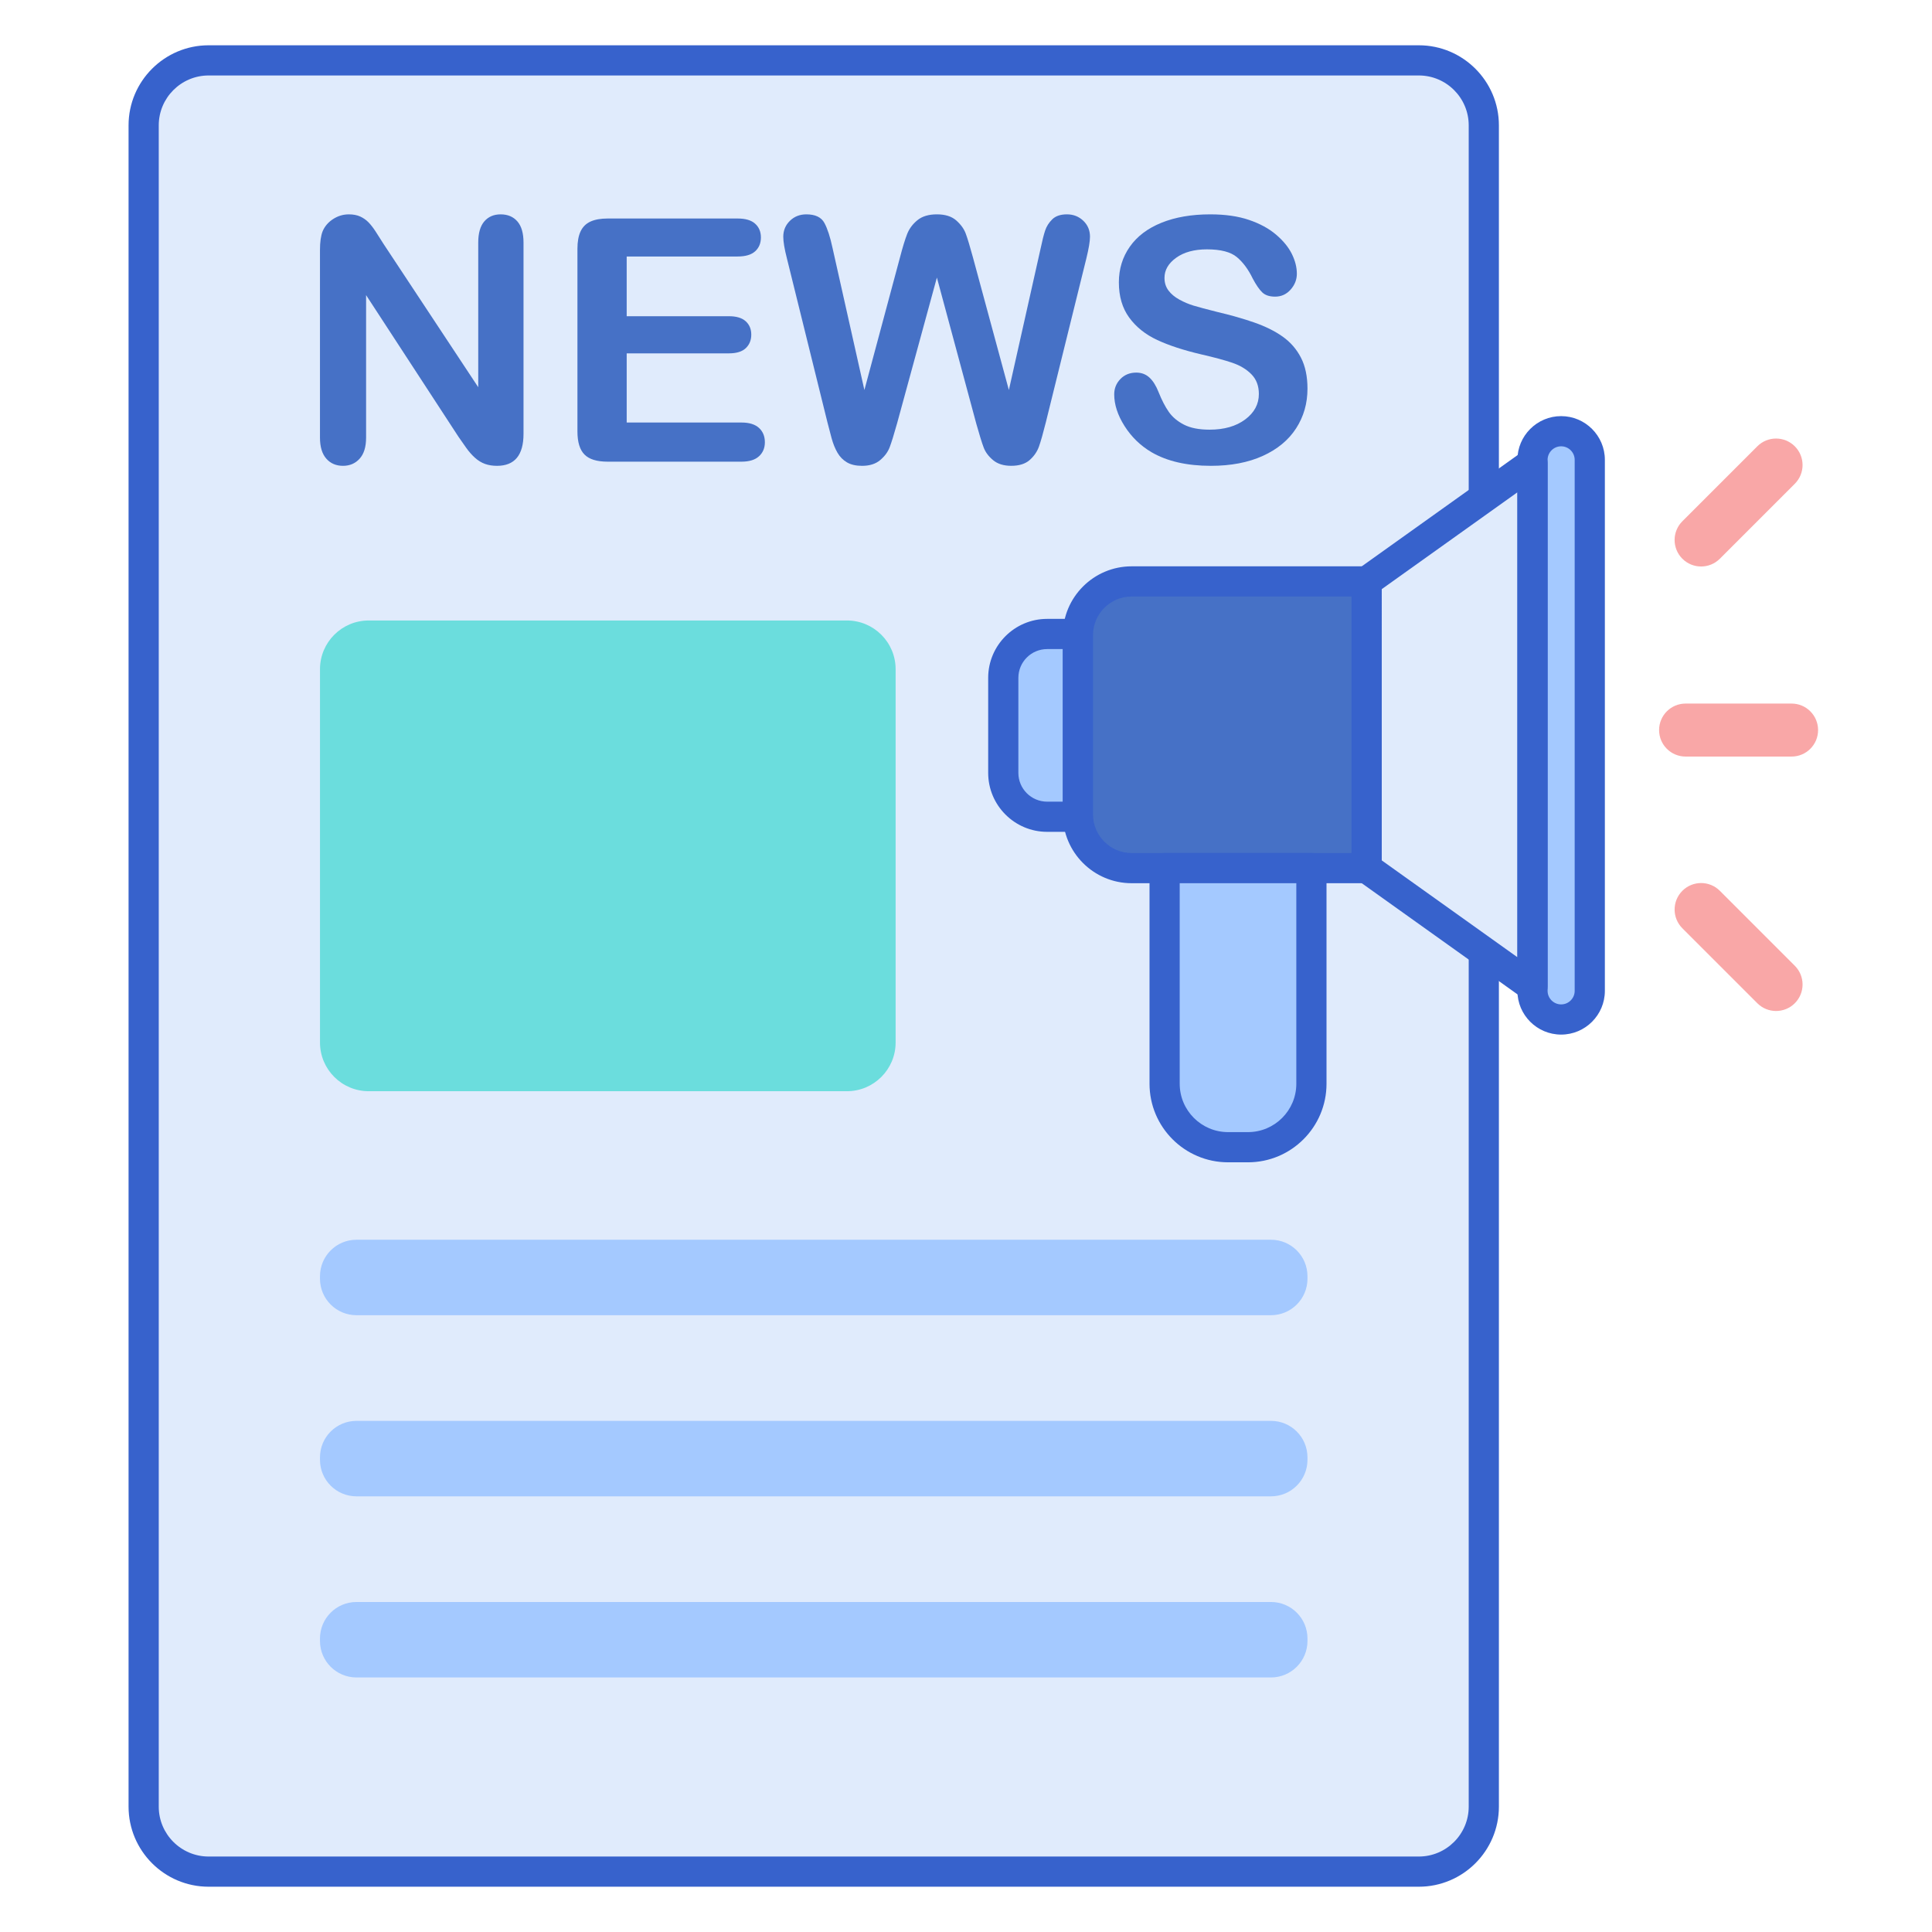 <svg id="Layer_1" enable-background="new 0 0 256 256" height="512" viewBox="0 0 256 256" width="512" xmlns="http://www.w3.org/2000/svg"><path d="m188.002 248h-160.358c-4.755 0-8.61-3.855-8.61-8.61v-222.78c0-4.755 3.855-8.61 8.61-8.61h160.359c4.755 0 8.61 3.855 8.61 8.61v222.78c-.001 4.755-3.856 8.61-8.611 8.61z" fill="#e0ebfc"/><path d="m188.002 250h-160.358c-5.85 0-10.609-4.76-10.609-10.61v-222.78c-.001-5.85 4.759-10.61 10.609-10.61h160.358c5.851 0 10.61 4.76 10.61 10.61v222.78c0 5.85-4.759 10.61-10.61 10.61zm-160.358-240c-3.645 0-6.609 2.966-6.609 6.61v222.78c0 3.645 2.965 6.61 6.609 6.61h160.358c3.645 0 6.61-2.966 6.61-6.61v-222.78c0-3.645-2.966-6.61-6.61-6.61z" fill="#3762cc"/><g fill="#a4c9ff"><path d="m168.413 174.272h-121.18c-2.67 0-4.834-2.164-4.834-4.834v-.332c0-2.67 2.164-4.834 4.834-4.834h121.18c2.67 0 4.834 2.164 4.834 4.834v.332c0 2.67-2.165 4.834-4.834 4.834z"/><path d="m168.413 198.272h-121.18c-2.67 0-4.834-2.164-4.834-4.834v-.332c0-2.67 2.164-4.834 4.834-4.834h121.18c2.67 0 4.834 2.164 4.834 4.834v.332c0 2.67-2.165 4.834-4.834 4.834z"/><path d="m168.413 222.272h-121.18c-2.67 0-4.834-2.164-4.834-4.834v-.332c0-2.67 2.164-4.834 4.834-4.834h121.18c2.67 0 4.834 2.164 4.834 4.834v.332c0 2.67-2.165 4.834-4.834 4.834z"/><path d="m142.831 107.914v-23.757c0-.051.007-.101.008-.152h-4.087c-3.21 0-5.812 2.602-5.812 5.812v12.593c0 3.21 2.602 5.812 5.812 5.812h4.095c-.005-.102-.016-.204-.016-.308z"/></g><path d="m142.846 110.223h-4.094c-4.308 0-7.813-3.505-7.813-7.813v-12.593c0-4.308 3.505-7.813 7.813-7.813h4.086c.537 0 1.052.216 1.428.6.376.383.582.901.572 1.438-.001.036-.007.142-.009.177l.016 23.927c.021.543-.181 1.071-.559 1.463-.377.392-.896.614-1.44.614zm1.984-2.309h.01zm-6.078-21.909c-2.103 0-3.813 1.71-3.813 3.813v12.593c0 2.103 1.71 3.813 3.813 3.813h2.078v-20.219z" fill="#3762cc"/><path d="m181.081 77.041v18.994 18.995l21.984 15.691v-34.686-34.685z" fill="#e0ebfc"/><path d="m206.859 135.089c-2.096 0-3.794-1.699-3.794-3.794v-70.362c0-2.096 1.699-3.794 3.794-3.794 2.096 0 3.794 1.699 3.794 3.794v70.362c.001 2.095-1.698 3.794-3.794 3.794z" fill="#a4c9ff"/><path d="m203.064 132.721c-.409 0-.816-.125-1.162-.372l-21.983-15.69c-.525-.375-.838-.981-.838-1.628v-37.99c0-.646.313-1.253.838-1.628l21.983-15.691c.611-.435 1.413-.492 2.077-.15.666.343 1.085 1.029 1.085 1.778v69.371c0 .749-.419 1.436-1.085 1.778-.288.148-.602.222-.915.222zm-19.983-18.72 17.983 12.835v-61.602l-17.983 12.836z" fill="#3762cc"/><path d="m206.859 137.089c-3.195 0-5.795-2.6-5.795-5.794v-70.362c0-3.194 2.6-5.794 5.795-5.794 3.194 0 5.794 2.6 5.794 5.794v70.362c0 3.194-2.599 5.794-5.794 5.794zm0-77.95c-.989 0-1.795.805-1.795 1.794v70.362c0 .989.806 1.794 1.795 1.794s1.794-.805 1.794-1.794v-70.362c0-.99-.804-1.794-1.794-1.794z" fill="#3762cc"/><path d="m181.081 115.03v-18.995-18.994h-31.135c-3.93 0-7.116 3.186-7.116 7.116v23.757c0 3.93 3.186 7.116 7.116 7.116z" fill="#4671c6"/><path d="m181.081 117.03h-31.134c-5.026 0-9.116-4.09-9.116-9.116v-23.757c0-5.026 4.09-9.116 9.116-9.116h31.135c.53 0 1.039.211 1.414.586s.586.884.586 1.414l-.001 37.989c0 1.105-.895 2-2 2zm-31.134-37.989c-2.821 0-5.116 2.295-5.116 5.116v23.757c0 2.821 2.295 5.116 5.116 5.116h29.134v-33.989z" fill="#3762cc"/><path d="m154.318 115.03v28.576c0 4.642 3.763 8.406 8.405 8.406h2.642c4.642 0 8.405-3.763 8.405-8.406v-28.576z" fill="#a4c9ff"/><path d="m165.365 154.011h-2.642c-5.737 0-10.405-4.668-10.405-10.405v-28.576c0-1.104.896-2 2-2h19.452c1.104 0 2 .896 2 2v28.575c.001 5.738-4.667 10.406-10.405 10.406zm-9.047-36.981v26.575c0 3.532 2.873 6.405 6.405 6.405h2.642c3.532 0 6.405-2.873 6.405-6.405v-26.575z" fill="#3762cc"/><path d="m112.218 144.591h-63.361c-3.566 0-6.457-2.891-6.457-6.457v-49.46c0-3.566 2.891-6.457 6.457-6.457h63.361c3.566 0 6.457 2.891 6.457 6.457v49.46c0 3.566-2.891 6.457-6.457 6.457z" fill="#6bdddd"/><path d="m50.818 32.317 12.551 18.991v-19.167c0-1.245.267-2.18.802-2.803.534-.622 1.256-.934 2.165-.934.938 0 1.678.311 2.22.934s.813 1.558.813 2.803v25.343c0 2.828-1.172 4.241-3.517 4.241-.586 0-1.114-.084-1.582-.252-.469-.169-.909-.436-1.319-.803-.41-.366-.791-.795-1.143-1.286-.351-.491-.703-.993-1.055-1.506l-12.243-18.77v18.881c0 1.232-.286 2.162-.858 2.792-.571.63-1.304.944-2.198.944-.924 0-1.664-.318-2.22-.956-.557-.637-.835-1.564-.835-2.781v-24.858c0-1.056.117-1.883.351-2.484.279-.66.74-1.198 1.385-1.616.645-.417 1.34-.626 2.088-.626.586 0 1.088.095 1.506.286.417.191.783.447 1.099.769.315.323.637.74.967 1.253s.671 1.048 1.023 1.605z" fill="#4671c6"/><path d="m97.745 33.987h-14.705v7.913h13.54c.996 0 1.74.223 2.231.67s.737 1.036.737 1.769-.242 1.33-.725 1.791-1.231.692-2.242.692h-13.541v9.165h15.21c1.026 0 1.799.239 2.319.714.52.477.78 1.111.78 1.901 0 .762-.26 1.382-.78 1.858-.52.477-1.294.714-2.319.714h-17.737c-1.422 0-2.444-.315-3.066-.945-.623-.63-.934-1.648-.934-3.055v-24.22c0-.938.139-1.704.418-2.297.278-.593.714-1.026 1.308-1.297.593-.271 1.352-.407 2.275-.407h17.232c1.04 0 1.813.231 2.319.693s.758 1.065.758 1.813c0 .762-.252 1.374-.758 1.836-.506.461-1.28.692-2.32.692z" fill="#4671c6"/><path d="m129.353 56.099-5.21-19.321-5.275 19.321c-.41 1.465-.737 2.516-.978 3.154-.241.637-.663 1.209-1.264 1.714-.601.506-1.4.758-2.396.758-.806 0-1.469-.15-1.989-.45-.52-.301-.942-.725-1.264-1.275-.322-.549-.586-1.202-.791-1.956-.205-.755-.388-1.454-.55-2.099l-5.363-21.694c-.323-1.261-.484-2.22-.484-2.88 0-.836.293-1.538.879-2.111.586-.571 1.311-.857 2.176-.857 1.187 0 1.985.381 2.396 1.143.41.762.769 1.868 1.077 3.318l4.22 18.815 4.726-17.606c.351-1.348.667-2.374.945-3.078.278-.703.733-1.311 1.363-1.824s1.487-.769 2.572-.769c1.099 0 1.953.268 2.561.802.608.536 1.029 1.118 1.263 1.748s.55 1.67.945 3.121l4.77 17.606 4.22-18.815c.205-.981.399-1.751.583-2.308.183-.556.498-1.055.945-1.494s1.096-.66 1.946-.66c.849 0 1.571.282 2.165.846.593.564.89 1.271.89 2.121 0 .601-.161 1.561-.483 2.88l-5.363 21.694c-.367 1.465-.67 2.538-.912 3.219-.242.682-.652 1.279-1.231 1.791-.579.513-1.396.769-2.451.769-.996 0-1.795-.249-2.396-.747s-1.019-1.058-1.253-1.681c-.235-.62-.565-1.685-.989-3.195z" fill="#4671c6"/><path d="m173.247 51.505c0 1.949-.502 3.7-1.506 5.253-1.004 1.554-2.473 2.77-4.407 3.649s-4.228 1.318-6.88 1.318c-3.18 0-5.803-.6-7.869-1.802-1.466-.865-2.656-2.019-3.572-3.462s-1.374-2.847-1.374-4.21c0-.791.275-1.469.824-2.033.55-.564 1.249-.846 2.099-.846.688 0 1.271.219 1.747.659s.883 1.092 1.22 1.957c.41 1.026.853 1.883 1.33 2.571.476.69 1.146 1.257 2.011 1.704.864.447 2 .67 3.407.67 1.935 0 3.506-.45 4.715-1.352 1.209-.901 1.813-2.026 1.813-3.374 0-1.069-.326-1.937-.978-2.604s-1.495-1.176-2.527-1.528c-1.033-.352-2.415-.725-4.143-1.121-2.316-.542-4.253-1.176-5.814-1.901-1.561-.726-2.799-1.714-3.714-2.967-.916-1.253-1.374-2.81-1.374-4.671 0-1.773.484-3.348 1.451-4.725.967-1.378 2.366-2.437 4.198-3.177 1.832-.739 3.985-1.11 6.462-1.11 1.978 0 3.689.246 5.132.737s2.641 1.142 3.594 1.956c.953.813 1.649 1.668 2.088 2.561.439.894.659 1.767.659 2.616 0 .776-.275 1.476-.824 2.099-.55.622-1.235.934-2.055.934-.747 0-1.315-.187-1.703-.561-.389-.373-.81-.985-1.264-1.836-.586-1.216-1.29-2.164-2.11-2.846-.821-.681-2.14-1.022-3.956-1.022-1.685 0-3.044.37-4.077 1.111s-1.55 1.63-1.55 2.67c0 .645.176 1.202.527 1.67.352.47.835.873 1.451 1.21.615.337 1.238.6 1.868.791.63.19 1.67.469 3.121.835 1.817.425 3.462.894 4.934 1.407 1.473.513 2.726 1.136 3.759 1.868 1.033.733 1.839 1.66 2.418 2.781s.869 2.494.869 4.121z" fill="#4671c6"/><path d="m237.394 100.249h-14.045c-1.939 0-3.511-1.572-3.511-3.511 0-1.939 1.572-3.511 3.511-3.511h14.045c1.939 0 3.511 1.572 3.511 3.511.001 1.939-1.571 3.511-3.511 3.511z" fill="#f9a7a7"/><path d="m237.82 64.103-9.932 9.932c-1.371 1.371-3.594 1.371-4.966 0-1.371-1.371-1.371-3.594 0-4.966l9.932-9.932c1.371-1.371 3.594-1.371 4.966 0 1.372 1.372 1.372 3.595 0 4.966z" fill="#f9a7a7"/><path d="m222.923 123.002 9.932 9.932c1.371 1.371 3.594 1.371 4.966 0 1.371-1.371 1.371-3.594 0-4.966l-9.932-9.932c-1.371-1.371-3.594-1.371-4.966 0-1.371 1.371-1.371 3.595 0 4.966z" fill="#f9a7a7"/></svg>